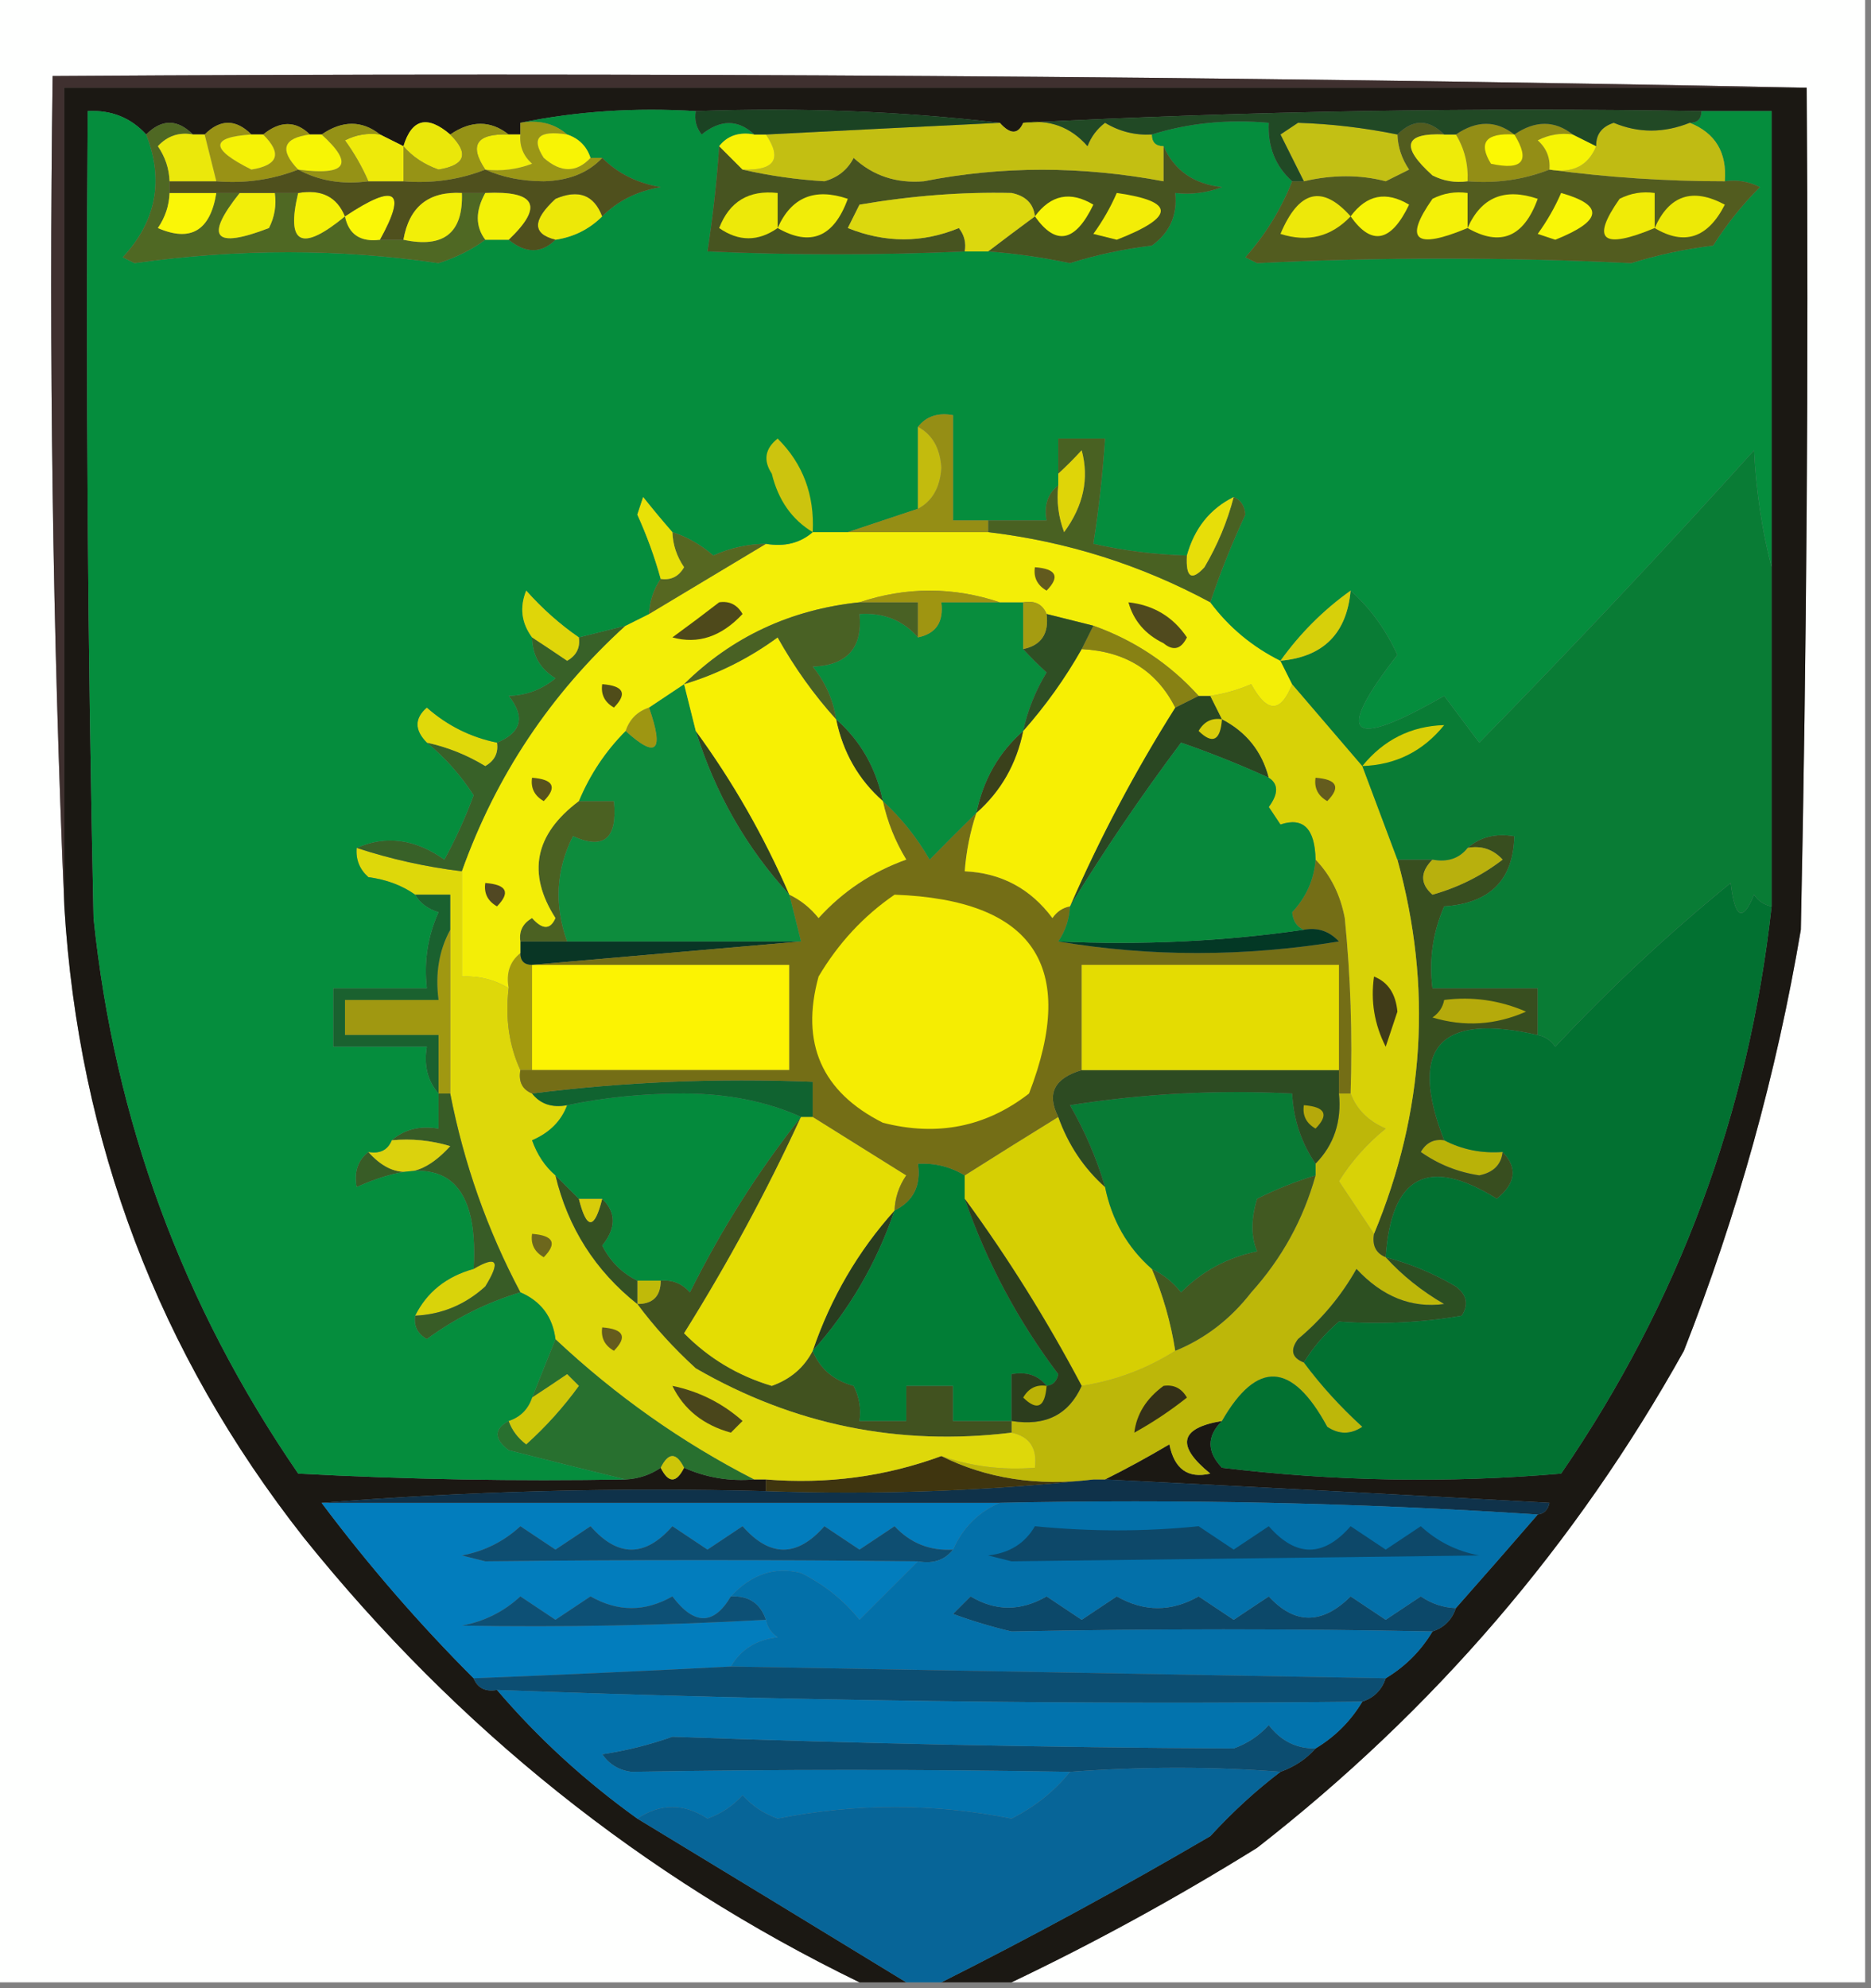 <?xml version="1.0" encoding="UTF-8"?>
<!DOCTYPE svg PUBLIC "-//W3C//DTD SVG 1.1//EN" "http://www.w3.org/Graphics/SVG/1.1/DTD/svg11.dtd">
<svg xmlns="http://www.w3.org/2000/svg" version="1.1" width="160px" height="170px" style="shape-rendering:geometricPrecision; text-rendering:geometricPrecision; image-rendering:optimizeQuality; fill-rule:evenodd; clip-rule:evenodd" xmlns:xlink="http://www.w3.org/1999/xlink">
<rect width="100%" height="100%" fill="#808080" stroke="none"/>
<g><path style="opacity:1" fill="#fefffe" d="M -0.5,-0.5 C 52.833,-0.5 106.167,-0.5 159.5,-0.5C 159.5,56.167 159.5,112.833 159.5,169.5C 135.167,169.5 110.833,169.5 86.5,169.5C 93.614,166.109 100.614,162.276 107.5,158C 122.597,146.245 134.764,132.078 144,115.5C 148.583,103.832 151.917,91.832 154,79.5C 154.5,55.502 154.667,31.502 154.5,7.5C 104.669,6.501 54.669,6.168 4.5,6.5C 4.169,30.339 4.502,54.006 5.5,77.5C 6.728,97.691 13.561,115.691 26,131.5C 39.116,147.806 54.949,160.473 73.5,169.5C 48.833,169.5 24.167,169.5 -0.5,169.5C -0.5,112.833 -0.5,56.167 -0.5,-0.5 Z"/></g>
<g><path style="opacity:1" fill="#3f302f" d="M 154.5,7.5 C 104.833,7.5 55.167,7.5 5.5,7.5C 5.5,30.833 5.5,54.167 5.5,77.5C 4.502,54.006 4.169,30.339 4.5,6.5C 54.669,6.168 104.669,6.501 154.5,7.5 Z"/></g>
<g><path style="opacity:1" fill="#1b1813" d="M 154.5,7.5 C 154.667,31.502 154.5,55.502 154,79.5C 151.917,91.832 148.583,103.832 144,115.5C 134.764,132.078 122.597,146.245 107.5,158C 100.614,162.276 93.614,166.109 86.5,169.5C 84.5,169.5 82.5,169.5 80.5,169.5C 88.254,165.599 95.921,161.433 103.5,157C 105.396,154.932 107.396,153.099 109.5,151.5C 110.71,151.068 111.71,150.401 112.5,149.5C 114.167,148.5 115.5,147.167 116.5,145.5C 117.5,145.167 118.167,144.5 118.5,143.5C 120.167,142.5 121.5,141.167 122.5,139.5C 123.5,139.167 124.167,138.5 124.5,137.5C 126.823,134.874 129.157,132.207 131.5,129.5C 132.043,129.44 132.376,129.107 132.5,128.5C 119.802,127.796 107.135,127.13 94.5,126.5C 96.29,125.609 98.124,124.609 100,123.5C 100.424,125.615 101.591,126.448 103.5,126C 100.545,123.602 100.878,122.102 104.5,121.5C 103.193,122.802 103.193,124.135 104.5,125.5C 114.149,126.665 123.816,126.832 133.5,126C 143.547,111.363 149.547,95.197 151.5,77.5C 151.5,67.833 151.5,58.167 151.5,48.5C 151.5,35.5 151.5,22.5 151.5,9.5C 149.5,9.5 147.5,9.5 145.5,9.5C 125.993,9.17 106.659,9.503 87.5,10.5C 87.062,11.506 86.396,11.506 85.5,10.5C 77.016,9.507 68.349,9.174 59.5,9.5C 54.305,9.179 49.305,9.513 44.5,10.5C 44.5,10.833 44.5,11.167 44.5,11.5C 44.167,11.5 43.833,11.5 43.5,11.5C 41.95,10.28 40.284,10.28 38.5,11.5C 36.544,9.825 35.211,10.158 34.5,12.5C 33.833,12.167 33.167,11.833 32.5,11.5C 30.95,10.28 29.284,10.28 27.5,11.5C 27.167,11.5 26.833,11.5 26.5,11.5C 25.295,10.314 23.961,10.314 22.5,11.5C 22.167,11.5 21.833,11.5 21.5,11.5C 20.167,10.167 18.833,10.167 17.5,11.5C 17.167,11.5 16.833,11.5 16.5,11.5C 15.167,10.167 13.833,10.167 12.5,11.5C 11.181,10.058 9.514,9.392 7.5,9.5C 7.333,32.502 7.5,55.502 8,78.5C 9.782,95.775 15.616,111.608 25.5,126C 34.827,126.5 44.161,126.666 53.5,126.5C 54.609,126.443 55.609,126.11 56.5,125.5C 57.167,126.833 57.833,126.833 58.5,125.5C 60.379,126.341 62.379,126.675 64.5,126.5C 64.833,126.5 65.167,126.5 65.5,126.5C 65.5,126.833 65.5,127.167 65.5,127.5C 52.656,127.171 39.989,127.505 27.5,128.5C 31.489,133.821 35.822,138.821 40.5,143.5C 40.842,144.338 41.508,144.672 42.5,144.5C 46.006,148.607 50.006,152.273 54.5,155.5C 62.146,160.135 69.813,164.802 77.5,169.5C 76.167,169.5 74.833,169.5 73.5,169.5C 54.949,160.473 39.116,147.806 26,131.5C 13.561,115.691 6.728,97.691 5.5,77.5C 5.5,54.167 5.5,30.833 5.5,7.5C 55.167,7.5 104.833,7.5 154.5,7.5 Z"/></g>
<g><path style="opacity:1" fill="#027dbd" d="M 27.5,128.5 C 46.833,128.5 66.167,128.5 85.5,128.5C 83.672,129.283 82.339,130.616 81.5,132.5C 79.516,132.617 77.85,131.95 76.5,130.5C 75.5,131.167 74.5,131.833 73.5,132.5C 72.5,131.833 71.5,131.167 70.5,130.5C 68.167,133.167 65.833,133.167 63.5,130.5C 62.5,131.167 61.5,131.833 60.5,132.5C 59.5,131.833 58.5,131.167 57.5,130.5C 55.167,133.167 52.833,133.167 50.5,130.5C 49.5,131.167 48.5,131.833 47.5,132.5C 46.5,131.833 45.5,131.167 44.5,130.5C 43.088,131.806 41.421,132.64 39.5,133C 40.167,133.167 40.833,133.333 41.5,133.5C 53.89,133.362 66.224,133.362 78.5,133.5C 76.854,135.146 75.188,136.812 73.5,138.5C 72.147,136.817 70.48,135.484 68.5,134.5C 66.253,133.935 64.253,134.601 62.5,136.5C 61.036,138.984 59.369,138.984 57.5,136.5C 55.167,137.833 52.833,137.833 50.5,136.5C 49.5,137.167 48.5,137.833 47.5,138.5C 46.5,137.833 45.5,137.167 44.5,136.5C 43.088,137.806 41.421,138.64 39.5,139C 48.144,139.149 56.811,138.982 65.5,138.5C 65.611,139.117 65.944,139.617 66.5,140C 64.68,140.2 63.347,141.034 62.5,142.5C 55.26,142.874 47.926,143.208 40.5,143.5C 35.822,138.821 31.489,133.821 27.5,128.5 Z"/></g>
<g><path style="opacity:1" fill="#0e4e71" d="M 81.5,132.5 C 80.791,133.404 79.791,133.737 78.5,133.5C 66.224,133.362 53.89,133.362 41.5,133.5C 40.833,133.333 40.167,133.167 39.5,133C 41.421,132.64 43.088,131.806 44.5,130.5C 45.5,131.167 46.5,131.833 47.5,132.5C 48.5,131.833 49.5,131.167 50.5,130.5C 52.833,133.167 55.167,133.167 57.5,130.5C 58.5,131.167 59.5,131.833 60.5,132.5C 61.5,131.833 62.5,131.167 63.5,130.5C 65.833,133.167 68.167,133.167 70.5,130.5C 71.5,131.167 72.5,131.833 73.5,132.5C 74.5,131.833 75.5,131.167 76.5,130.5C 77.85,131.95 79.516,132.617 81.5,132.5 Z"/></g>
<g><path style="opacity:1" fill="#0f324a" d="M 93.5,126.5 C 93.833,126.5 94.167,126.5 94.5,126.5C 107.135,127.13 119.802,127.796 132.5,128.5C 132.376,129.107 132.043,129.44 131.5,129.5C 116.342,128.504 101.009,128.17 85.5,128.5C 66.167,128.5 46.833,128.5 27.5,128.5C 39.989,127.505 52.656,127.171 65.5,127.5C 75.015,127.827 84.348,127.494 93.5,126.5 Z"/></g>
<g><path style="opacity:1" fill="#3f350f" d="M 80.5,124.5 C 84.373,126.43 88.706,127.097 93.5,126.5C 84.348,127.494 75.015,127.827 65.5,127.5C 65.5,127.167 65.5,126.833 65.5,126.5C 70.728,126.925 75.728,126.258 80.5,124.5 Z"/></g>
<g><path style="opacity:1" fill="#28702f" d="M 47.5,114.5 C 52.657,119.34 58.323,123.34 64.5,126.5C 62.379,126.675 60.379,126.341 58.5,125.5C 57.833,124.167 57.167,124.167 56.5,125.5C 55.609,126.11 54.609,126.443 53.5,126.5C 50.286,125.718 46.952,124.885 43.5,124C 42.226,123.023 42.226,122.189 43.5,121.5C 43.783,122.289 44.283,122.956 45,123.5C 46.685,121.983 48.185,120.316 49.5,118.5C 49.167,118.167 48.833,117.833 48.5,117.5C 47.482,118.193 46.482,118.859 45.5,119.5C 46.167,117.833 46.833,116.167 47.5,114.5 Z"/></g>
<g><path style="opacity:1" fill="#cdc608" d="M 58.5,125.5 C 57.833,126.833 57.167,126.833 56.5,125.5C 57.167,124.167 57.833,124.167 58.5,125.5 Z"/></g>
<g><path style="opacity:1" fill="#cfc808" d="M 43.5,121.5 C 44.5,121.167 45.167,120.5 45.5,119.5C 46.482,118.859 47.482,118.193 48.5,117.5C 48.833,117.833 49.167,118.167 49.5,118.5C 48.185,120.316 46.685,121.983 45,123.5C 44.283,122.956 43.783,122.289 43.5,121.5 Z"/></g>
<g><path style="opacity:1" fill="#bdb709" d="M 114.5,93.5 C 114.833,93.5 115.167,93.5 115.5,93.5C 116.007,94.859 117.007,95.859 118.5,96.5C 116.903,97.791 115.57,99.291 114.5,101C 115.551,102.577 116.551,104.077 117.5,105.5C 117.328,106.492 117.662,107.158 118.5,107.5C 119.914,109.054 121.581,110.388 123.5,111.5C 120.711,111.878 118.211,110.878 116,108.5C 114.71,110.792 113.043,112.792 111,114.5C 110.308,115.437 110.475,116.103 111.5,116.5C 112.96,118.463 114.627,120.296 116.5,122C 115.5,122.667 114.5,122.667 113.5,122C 110.495,116.444 107.495,116.277 104.5,121.5C 100.878,122.102 100.545,123.602 103.5,126C 101.591,126.448 100.424,125.615 100,123.5C 98.124,124.609 96.29,125.609 94.5,126.5C 94.167,126.5 93.833,126.5 93.5,126.5C 88.706,127.097 84.373,126.43 80.5,124.5C 83.055,125.388 85.721,125.721 88.5,125.5C 88.715,123.821 88.048,122.821 86.5,122.5C 86.5,122.167 86.5,121.833 86.5,121.5C 89.393,121.969 91.393,120.969 92.5,118.5C 95.406,118.043 98.072,117.043 100.5,115.5C 103.056,114.457 105.223,112.79 107,110.5C 109.619,107.594 111.453,104.261 112.5,100.5C 112.5,100.167 112.5,99.833 112.5,99.5C 114.074,97.898 114.741,95.898 114.5,93.5 Z"/></g>
<g><path style="opacity:1" fill="#343018" d="M 99.5,118.5 C 100.376,118.369 101.043,118.702 101.5,119.5C 100.086,120.624 98.586,121.624 97,122.5C 97.193,120.918 98.026,119.584 99.5,118.5 Z"/></g>
<g><path style="opacity:1" fill="#2c4f22" d="M 118.5,107.5 C 120.593,108.045 122.593,108.878 124.5,110C 125.451,110.718 125.617,111.551 125,112.5C 121.575,113.095 118.075,113.262 114.5,113C 113.29,114.039 112.29,115.206 111.5,116.5C 110.475,116.103 110.308,115.437 111,114.5C 113.043,112.792 114.71,110.792 116,108.5C 118.211,110.878 120.711,111.878 123.5,111.5C 121.581,110.388 119.914,109.054 118.5,107.5 Z"/></g>
<g><path style="opacity:1" fill="#293c1f" d="M 76.5,103.5 C 74.957,108.024 72.623,112.024 69.5,115.5C 71.043,110.976 73.377,106.976 76.5,103.5 Z"/></g>
<g><path style="opacity:1" fill="#41521f" d="M 68.5,95.5 C 65.573,101.852 62.24,108.019 58.5,114C 60.602,116.135 63.102,117.635 66,118.5C 67.599,117.929 68.766,116.929 69.5,115.5C 70.105,117.026 71.271,118.026 73,118.5C 73.483,119.448 73.65,120.448 73.5,121.5C 74.833,121.5 76.167,121.5 77.5,121.5C 77.5,120.5 77.5,119.5 77.5,118.5C 78.833,118.5 80.167,118.5 81.5,118.5C 81.5,119.5 81.5,120.5 81.5,121.5C 83.167,121.5 84.833,121.5 86.5,121.5C 86.5,121.833 86.5,122.167 86.5,122.5C 76.868,123.672 67.868,121.838 59.5,117C 57.627,115.296 55.96,113.463 54.5,111.5C 55.833,111.5 56.5,110.833 56.5,109.5C 57.496,109.414 58.329,109.748 59,110.5C 61.692,105.097 64.858,100.097 68.5,95.5 Z"/></g>
<g><path style="opacity:1" fill="#c0ba09" d="M 54.5,109.5 C 55.167,109.5 55.833,109.5 56.5,109.5C 56.5,110.833 55.833,111.5 54.5,111.5C 54.5,110.833 54.5,110.167 54.5,109.5 Z"/></g>
<g><path style="opacity:1" fill="#d9d30a" d="M 35.5,112.5 C 36.507,110.478 38.174,109.145 40.5,108.5C 42.507,107.321 42.84,107.821 41.5,110C 39.783,111.559 37.783,112.392 35.5,112.5 Z"/></g>
<g><path style="opacity:1" fill="#415921" d="M 112.5,100.5 C 111.453,104.261 109.619,107.594 107,110.5C 105.223,112.79 103.056,114.457 100.5,115.5C 100.122,113.079 99.455,110.746 98.5,108.5C 99.458,108.953 100.292,109.619 101,110.5C 102.8,108.683 104.966,107.516 107.5,107C 106.97,105.744 106.97,104.244 107.5,102.5C 109.139,101.678 110.805,101.011 112.5,100.5 Z"/></g>
<g><path style="opacity:1" fill="#ded80a" d="M 30.5,72.5 C 33.426,73.461 36.426,74.127 39.5,74.5C 39.5,77.5 39.5,80.5 39.5,83.5C 40.959,83.433 42.292,83.766 43.5,84.5C 43.198,87.059 43.532,89.393 44.5,91.5C 44.328,92.492 44.662,93.158 45.5,93.5C 46.209,94.404 47.209,94.737 48.5,94.5C 47.993,95.859 46.993,96.859 45.5,97.5C 45.942,98.739 46.609,99.739 47.5,100.5C 48.571,104.976 50.904,108.643 54.5,111.5C 55.96,113.463 57.627,115.296 59.5,117C 67.868,121.838 76.868,123.672 86.5,122.5C 88.048,122.821 88.715,123.821 88.5,125.5C 85.721,125.721 83.055,125.388 80.5,124.5C 75.728,126.258 70.728,126.925 65.5,126.5C 65.167,126.5 64.833,126.5 64.5,126.5C 58.323,123.34 52.657,119.34 47.5,114.5C 47.262,112.596 46.262,111.262 44.5,110.5C 41.67,105.163 39.67,99.497 38.5,93.5C 38.5,88.833 38.5,84.167 38.5,79.5C 38.5,78.5 38.5,77.5 38.5,76.5C 37.5,76.5 36.5,76.5 35.5,76.5C 34.392,75.71 33.058,75.21 31.5,75C 30.748,74.329 30.414,73.496 30.5,72.5 Z"/></g>
<g><path style="opacity:1" fill="#4a461b" d="M 57.5,118.5 C 59.757,118.962 61.757,119.962 63.5,121.5C 63.167,121.833 62.833,122.167 62.5,122.5C 60.142,121.846 58.475,120.513 57.5,118.5 Z"/></g>
<g><path style="opacity:1" fill="#655c1d" d="M 51.5,113.5 C 53.337,113.639 53.67,114.306 52.5,115.5C 51.703,115.043 51.369,114.376 51.5,113.5 Z"/></g>
<g><path style="opacity:1" fill="#e4dd03" d="M 68.5,95.5 C 68.833,95.5 69.167,95.5 69.5,95.5C 72.139,97.156 74.805,98.822 77.5,100.5C 76.873,101.417 76.539,102.417 76.5,103.5C 73.377,106.976 71.043,110.976 69.5,115.5C 68.766,116.929 67.599,117.929 66,118.5C 63.102,117.635 60.602,116.135 58.5,114C 62.24,108.019 65.573,101.852 68.5,95.5 Z"/></g>
<g><path style="opacity:1" fill="#6d671d" d="M 45.5,105.5 C 47.337,105.639 47.67,106.306 46.5,107.5C 45.703,107.043 45.369,106.376 45.5,105.5 Z"/></g>
<g><path style="opacity:1" fill="#017e36" d="M 82.5,100.5 C 82.5,101.167 82.5,101.833 82.5,102.5C 84.378,107.922 87.044,112.922 90.5,117.5C 90.376,118.107 90.043,118.44 89.5,118.5C 88.791,117.596 87.791,117.263 86.5,117.5C 86.5,118.833 86.5,120.167 86.5,121.5C 84.833,121.5 83.167,121.5 81.5,121.5C 81.5,120.5 81.5,119.5 81.5,118.5C 80.167,118.5 78.833,118.5 77.5,118.5C 77.5,119.5 77.5,120.5 77.5,121.5C 76.167,121.5 74.833,121.5 73.5,121.5C 73.65,120.448 73.483,119.448 73,118.5C 71.271,118.026 70.105,117.026 69.5,115.5C 72.623,112.024 74.957,108.024 76.5,103.5C 78.104,102.713 78.771,101.38 78.5,99.5C 79.959,99.433 81.292,99.766 82.5,100.5 Z"/></g>
<g><path style="opacity:1" fill="#355122" d="M 47.5,100.5 C 48.167,101.167 48.833,101.833 49.5,102.5C 50.167,105.167 50.833,105.167 51.5,102.5C 52.705,103.672 52.705,105.005 51.5,106.5C 52.188,107.855 53.188,108.855 54.5,109.5C 54.5,110.167 54.5,110.833 54.5,111.5C 50.904,108.643 48.571,104.976 47.5,100.5 Z"/></g>
<g><path style="opacity:1" fill="#d6cf03" d="M 90.5,95.5 C 91.351,97.882 92.684,99.882 94.5,101.5C 95.079,104.331 96.412,106.664 98.5,108.5C 99.455,110.746 100.122,113.079 100.5,115.5C 98.072,117.043 95.406,118.043 92.5,118.5C 89.528,112.878 86.195,107.545 82.5,102.5C 82.5,101.833 82.5,101.167 82.5,100.5C 85.12,98.838 87.787,97.172 90.5,95.5 Z"/></g>
<g><path style="opacity:1" fill="#2c3d1d" d="M 82.5,102.5 C 86.195,107.545 89.528,112.878 92.5,118.5C 91.393,120.969 89.393,121.969 86.5,121.5C 86.5,120.167 86.5,118.833 86.5,117.5C 87.791,117.263 88.791,117.596 89.5,118.5C 90.043,118.44 90.376,118.107 90.5,117.5C 87.044,112.922 84.378,107.922 82.5,102.5 Z"/></g>
<g><path style="opacity:1" fill="#bbb206" d="M 89.5,118.5 C 89.361,120.337 88.694,120.67 87.5,119.5C 87.957,118.702 88.624,118.369 89.5,118.5 Z"/></g>
<g><path style="opacity:1" fill="#d8cc09" d="M 49.5,102.5 C 50.167,102.5 50.833,102.5 51.5,102.5C 50.833,105.167 50.167,105.167 49.5,102.5 Z"/></g>
<g><path style="opacity:1" fill="#b9b208" d="M 123.5,97.5 C 125.042,98.301 126.708,98.634 128.5,98.5C 128.38,99.586 127.713,100.253 126.5,100.5C 124.67,100.224 123.003,99.557 121.5,98.5C 121.957,97.703 122.624,97.369 123.5,97.5 Z"/></g>
<g><path style="opacity:1" fill="#385c26" d="M 37.5,93.5 C 37.833,93.5 38.167,93.5 38.5,93.5C 39.67,99.497 41.67,105.163 44.5,110.5C 41.622,111.37 38.955,112.703 36.5,114.5C 35.703,114.043 35.369,113.376 35.5,112.5C 37.783,112.392 39.783,111.559 41.5,110C 42.84,107.821 42.507,107.321 40.5,108.5C 40.971,100.632 37.638,98.298 30.5,101.5C 30.263,100.209 30.596,99.209 31.5,98.5C 33.658,100.923 35.991,100.756 38.5,98C 36.866,97.507 35.199,97.34 33.5,97.5C 34.568,96.566 35.901,96.232 37.5,96.5C 37.5,95.5 37.5,94.5 37.5,93.5 Z"/></g>
<g><path style="opacity:1" fill="#dbd20d" d="M 33.5,97.5 C 35.199,97.34 36.866,97.507 38.5,98C 35.991,100.756 33.658,100.923 31.5,98.5C 32.492,98.672 33.158,98.338 33.5,97.5 Z"/></g>
<g><path style="opacity:1" fill="#087b35" d="M 112.5,99.5 C 112.5,99.833 112.5,100.167 112.5,100.5C 110.805,101.011 109.139,101.678 107.5,102.5C 106.97,104.244 106.97,105.744 107.5,107C 104.966,107.516 102.8,108.683 101,110.5C 100.292,109.619 99.458,108.953 98.5,108.5C 96.412,106.664 95.079,104.331 94.5,101.5C 93.788,99.072 92.788,96.739 91.5,94.5C 97.799,93.504 104.132,93.17 110.5,93.5C 110.614,95.718 111.28,97.718 112.5,99.5 Z"/></g>
<g><path style="opacity:1" fill="#048a3c" d="M 68.5,95.5 C 64.858,100.097 61.692,105.097 59,110.5C 58.329,109.748 57.496,109.414 56.5,109.5C 55.833,109.5 55.167,109.5 54.5,109.5C 53.188,108.855 52.188,107.855 51.5,106.5C 52.705,105.005 52.705,103.672 51.5,102.5C 50.833,102.5 50.167,102.5 49.5,102.5C 48.833,101.833 48.167,101.167 47.5,100.5C 46.609,99.739 45.942,98.739 45.5,97.5C 46.993,96.859 47.993,95.859 48.5,94.5C 51.649,93.835 54.983,93.502 58.5,93.5C 62.239,93.514 65.572,94.18 68.5,95.5 Z"/></g>
<g><path style="opacity:1" fill="#2d4b22" d="M 92.5,91.5 C 99.833,91.5 107.167,91.5 114.5,91.5C 114.5,92.167 114.5,92.833 114.5,93.5C 114.741,95.898 114.074,97.898 112.5,99.5C 111.28,97.718 110.614,95.718 110.5,93.5C 104.132,93.17 97.799,93.504 91.5,94.5C 92.788,96.739 93.788,99.072 94.5,101.5C 92.684,99.882 91.351,97.882 90.5,95.5C 89.483,93.528 90.15,92.195 92.5,91.5 Z"/></g>
<g><path style="opacity:1" fill="#b5a90a" d="M 111.5,94.5 C 113.337,94.639 113.67,95.306 112.5,96.5C 111.702,96.043 111.369,95.376 111.5,94.5 Z"/></g>
<g><path style="opacity:1" fill="#106330" d="M 69.5,95.5 C 69.167,95.5 68.833,95.5 68.5,95.5C 65.572,94.18 62.239,93.514 58.5,93.5C 54.983,93.502 51.649,93.835 48.5,94.5C 47.209,94.737 46.209,94.404 45.5,93.5C 53.316,92.508 61.316,92.174 69.5,92.5C 69.5,93.5 69.5,94.5 69.5,95.5 Z"/></g>
<g><path style="opacity:1" fill="#384e1f" d="M 125.5,72.5 C 126.568,71.566 127.901,71.232 129.5,71.5C 129.413,75.241 127.413,77.241 123.5,77.5C 122.526,79.743 122.192,82.076 122.5,84.5C 125.5,84.5 128.5,84.5 131.5,84.5C 131.5,85.833 131.5,87.167 131.5,88.5C 123.084,86.578 120.417,89.578 123.5,97.5C 122.624,97.369 121.957,97.703 121.5,98.5C 123.003,99.557 124.67,100.224 126.5,100.5C 127.713,100.253 128.38,99.586 128.5,98.5C 129.797,99.849 129.63,101.182 128,102.5C 122.139,98.847 118.972,100.513 118.5,107.5C 117.662,107.158 117.328,106.492 117.5,105.5C 121.841,95.049 122.508,84.382 119.5,73.5C 120.5,73.5 121.5,73.5 122.5,73.5C 121.438,74.575 121.438,75.575 122.5,76.5C 124.711,75.877 126.711,74.877 128.5,73.5C 127.675,72.614 126.675,72.281 125.5,72.5 Z"/></g>
<g><path style="opacity:1" fill="#a09811" d="M 38.5,79.5 C 38.5,84.167 38.5,88.833 38.5,93.5C 38.167,93.5 37.833,93.5 37.5,93.5C 37.5,91.833 37.5,90.167 37.5,88.5C 34.833,88.5 32.167,88.5 29.5,88.5C 29.5,87.5 29.5,86.5 29.5,85.5C 32.167,85.5 34.833,85.5 37.5,85.5C 37.205,83.265 37.539,81.265 38.5,79.5 Z"/></g>
<g><path style="opacity:1" fill="#b5aa0b" d="M 123.5,85.5 C 125.924,85.192 128.257,85.526 130.5,86.5C 127.894,87.652 125.227,87.818 122.5,87C 123.056,86.617 123.389,86.117 123.5,85.5 Z"/></g>
<g><path style="opacity:1" fill="#a39a0e" d="M 44.5,81.5 C 44.5,82.167 44.833,82.5 45.5,82.5C 45.5,85.5 45.5,88.5 45.5,91.5C 45.167,91.5 44.833,91.5 44.5,91.5C 43.532,89.393 43.198,87.059 43.5,84.5C 43.263,83.209 43.596,82.209 44.5,81.5 Z"/></g>
<g><path style="opacity:1" fill="#1a612f" d="M 35.5,76.5 C 36.5,76.5 37.5,76.5 38.5,76.5C 38.5,77.5 38.5,78.5 38.5,79.5C 37.539,81.265 37.205,83.265 37.5,85.5C 34.833,85.5 32.167,85.5 29.5,85.5C 29.5,86.5 29.5,87.5 29.5,88.5C 32.167,88.5 34.833,88.5 37.5,88.5C 37.5,90.167 37.5,91.833 37.5,93.5C 36.566,92.432 36.232,91.099 36.5,89.5C 33.833,89.5 31.167,89.5 28.5,89.5C 28.5,87.833 28.5,86.167 28.5,84.5C 31.167,84.5 33.833,84.5 36.5,84.5C 36.244,82.207 36.577,80.041 37.5,78C 36.584,77.722 35.917,77.222 35.5,76.5 Z"/></g>
<g><path style="opacity:1" fill="#fcf302" d="M 45.5,82.5 C 52.833,82.5 60.167,82.5 67.5,82.5C 67.5,85.5 67.5,88.5 67.5,91.5C 60.167,91.5 52.833,91.5 45.5,91.5C 45.5,88.5 45.5,85.5 45.5,82.5 Z"/></g>
<g><path style="opacity:1" fill="#093625" d="M 44.5,80.5 C 45.833,80.5 47.167,80.5 48.5,80.5C 55.167,80.5 61.833,80.5 68.5,80.5C 60.833,81.167 53.167,81.833 45.5,82.5C 44.833,82.5 44.5,82.167 44.5,81.5C 44.5,81.167 44.5,80.833 44.5,80.5 Z"/></g>
<g><path style="opacity:1" fill="#746e16" d="M 75.5,68.5 C 77.054,69.914 78.388,71.581 79.5,73.5C 80.84,72.133 82.173,70.8 83.5,69.5C 82.962,71.117 82.629,72.784 82.5,74.5C 85.617,74.642 88.117,75.976 90,78.5C 90.383,77.944 90.883,77.611 91.5,77.5C 91.443,78.609 91.11,79.609 90.5,80.5C 98.343,81.82 106.343,81.82 114.5,80.5C 113.675,79.614 112.675,79.281 111.5,79.5C 110.903,79.265 110.57,78.765 110.5,78C 111.707,76.7 112.374,75.2 112.5,73.5C 113.793,74.842 114.626,76.509 115,78.5C 115.499,83.489 115.666,88.489 115.5,93.5C 115.167,93.5 114.833,93.5 114.5,93.5C 114.5,92.833 114.5,92.167 114.5,91.5C 114.5,88.5 114.5,85.5 114.5,82.5C 107.167,82.5 99.833,82.5 92.5,82.5C 92.5,85.5 92.5,88.5 92.5,91.5C 90.15,92.195 89.483,93.528 90.5,95.5C 87.787,97.172 85.12,98.838 82.5,100.5C 81.292,99.766 79.959,99.433 78.5,99.5C 78.771,101.38 78.104,102.713 76.5,103.5C 76.539,102.417 76.873,101.417 77.5,100.5C 74.805,98.822 72.139,97.156 69.5,95.5C 69.5,94.5 69.5,93.5 69.5,92.5C 61.316,92.174 53.316,92.508 45.5,93.5C 44.662,93.158 44.328,92.492 44.5,91.5C 44.833,91.5 45.167,91.5 45.5,91.5C 52.833,91.5 60.167,91.5 67.5,91.5C 67.5,88.5 67.5,85.5 67.5,82.5C 60.167,82.5 52.833,82.5 45.5,82.5C 53.167,81.833 60.833,81.167 68.5,80.5C 68.167,79.167 67.833,77.833 67.5,76.5C 68.458,76.953 69.292,77.62 70,78.5C 72.079,76.21 74.579,74.543 77.5,73.5C 76.543,71.925 75.877,70.258 75.5,68.5 Z"/></g>
<g><path style="opacity:1" fill="#e4dc02" d="M 114.5,91.5 C 107.167,91.5 99.833,91.5 92.5,91.5C 92.5,88.5 92.5,85.5 92.5,82.5C 99.833,82.5 107.167,82.5 114.5,82.5C 114.5,85.5 114.5,88.5 114.5,91.5 Z"/></g>
<g><path style="opacity:1" fill="#033825" d="M 111.5,79.5 C 112.675,79.281 113.675,79.614 114.5,80.5C 106.343,81.82 98.343,81.82 90.5,80.5C 97.687,80.825 104.687,80.491 111.5,79.5 Z"/></g>
<g><path style="opacity:1" fill="#f5ed02" d="M 76.5,76.5 C 88.372,76.935 92.205,82.602 88,93.5C 84.319,96.36 80.152,97.193 75.5,96C 70.269,93.367 68.435,89.201 70,83.5C 71.694,80.642 73.861,78.309 76.5,76.5 Z"/></g>
<g><path style="opacity:1" fill="#027131" d="M 151.5,77.5 C 149.547,95.197 143.547,111.363 133.5,126C 123.816,126.832 114.149,126.665 104.5,125.5C 103.193,124.135 103.193,122.802 104.5,121.5C 107.495,116.277 110.495,116.444 113.5,122C 114.5,122.667 115.5,122.667 116.5,122C 114.627,120.296 112.96,118.463 111.5,116.5C 112.29,115.206 113.29,114.039 114.5,113C 118.075,113.262 121.575,113.095 125,112.5C 125.617,111.551 125.451,110.718 124.5,110C 122.593,108.878 120.593,108.045 118.5,107.5C 118.972,100.513 122.139,98.847 128,102.5C 129.63,101.182 129.797,99.849 128.5,98.5C 126.708,98.634 125.042,98.301 123.5,97.5C 120.417,89.578 123.084,86.578 131.5,88.5C 132.117,88.611 132.617,88.944 133,89.5C 137.646,84.522 142.646,79.856 148,75.5C 148.359,78.544 149.026,78.878 150,76.5C 150.383,77.056 150.883,77.389 151.5,77.5 Z"/></g>
<g><path style="opacity:1" fill="#b8b00d" d="M 125.5,72.5 C 126.675,72.281 127.675,72.614 128.5,73.5C 126.711,74.877 124.711,75.877 122.5,76.5C 121.438,75.575 121.438,74.575 122.5,73.5C 123.791,73.737 124.791,73.404 125.5,72.5 Z"/></g>
<g><path style="opacity:1" fill="#2a4722" d="M 102.5,59.5 C 102.833,59.5 103.167,59.5 103.5,59.5C 103.833,60.167 104.167,60.833 104.5,61.5C 106.587,62.585 107.92,64.251 108.5,66.5C 106.006,65.367 103.506,64.367 101,63.5C 97.579,68.071 94.412,72.737 91.5,77.5C 94.069,71.6 97.069,65.933 100.5,60.5C 101.167,60.167 101.833,59.833 102.5,59.5 Z"/></g>
<g><path style="opacity:1" fill="#4b6122" d="M 49.5,68.5 C 50.5,68.5 51.5,68.5 52.5,68.5C 52.824,71.694 51.658,72.694 49,71.5C 47.549,74.373 47.382,77.373 48.5,80.5C 47.167,80.5 45.833,80.5 44.5,80.5C 44.369,79.624 44.703,78.957 45.5,78.5C 46.396,79.506 47.062,79.506 47.5,78.5C 45.052,74.676 45.718,71.342 49.5,68.5 Z"/></g>
<g><path style="opacity:1" fill="#d8d207" d="M 110.5,58.5 C 112.5,60.833 114.5,63.167 116.5,65.5C 117.5,68.167 118.5,70.833 119.5,73.5C 122.508,84.382 121.841,95.049 117.5,105.5C 116.551,104.077 115.551,102.577 114.5,101C 115.57,99.291 116.903,97.791 118.5,96.5C 117.007,95.859 116.007,94.859 115.5,93.5C 115.666,88.489 115.499,83.489 115,78.5C 114.626,76.509 113.793,74.842 112.5,73.5C 112.45,70.848 111.45,69.848 109.5,70.5C 109.167,70 108.833,69.5 108.5,69C 109.335,67.869 109.335,67.036 108.5,66.5C 107.92,64.251 106.587,62.585 104.5,61.5C 104.167,60.833 103.833,60.167 103.5,59.5C 104.695,59.322 105.862,58.989 107,58.5C 108.354,60.99 109.521,60.99 110.5,58.5 Z"/></g>
<g><path style="opacity:1" fill="#403b18" d="M 117.5,83.5 C 118.693,83.97 119.36,84.97 119.5,86.5C 119.167,87.5 118.833,88.5 118.5,89.5C 117.534,87.604 117.201,85.604 117.5,83.5 Z"/></g>
<g><path style="opacity:1" fill="#314320" d="M 59.5,62.5 C 62.669,66.833 65.336,71.5 67.5,76.5C 63.825,72.493 61.159,67.827 59.5,62.5 Z"/></g>
<g><path style="opacity:1" fill="#386128" d="M 53.5,53.5 C 47.087,59.324 42.42,66.324 39.5,74.5C 36.426,74.127 33.426,73.461 30.5,72.5C 33.004,71.398 35.504,71.731 38,73.5C 38.97,71.726 39.804,69.893 40.5,68C 39.395,66.285 38.062,64.785 36.5,63.5C 38.258,63.877 39.925,64.543 41.5,65.5C 42.297,65.043 42.631,64.376 42.5,63.5C 44.599,62.63 44.932,61.297 43.5,59.5C 44.989,59.467 46.322,58.967 47.5,58C 46.177,57.184 45.511,56.017 45.5,54.5C 46.482,55.141 47.482,55.807 48.5,56.5C 49.297,56.043 49.631,55.376 49.5,54.5C 50.833,54.167 52.167,53.833 53.5,53.5 Z"/></g>
<g><path style="opacity:1" fill="#645c1e" d="M 112.5,66.5 C 114.337,66.639 114.67,67.306 113.5,68.5C 112.702,68.043 112.369,67.376 112.5,66.5 Z"/></g>
<g><path style="opacity:1" fill="#07883b" d="M 108.5,66.5 C 109.335,67.036 109.335,67.869 108.5,69C 108.833,69.5 109.167,70 109.5,70.5C 111.45,69.848 112.45,70.848 112.5,73.5C 112.374,75.2 111.707,76.7 110.5,78C 110.57,78.765 110.903,79.265 111.5,79.5C 104.687,80.491 97.687,80.825 90.5,80.5C 91.11,79.609 91.443,78.609 91.5,77.5C 94.412,72.737 97.579,68.071 101,63.5C 103.506,64.367 106.006,65.367 108.5,66.5 Z"/></g>
<g><path style="opacity:1" fill="#0d8c3d" d="M 58.5,58.5 C 58.833,59.833 59.167,61.167 59.5,62.5C 61.159,67.827 63.825,72.493 67.5,76.5C 67.833,77.833 68.167,79.167 68.5,80.5C 61.833,80.5 55.167,80.5 48.5,80.5C 47.382,77.373 47.549,74.373 49,71.5C 51.658,72.694 52.824,71.694 52.5,68.5C 51.5,68.5 50.5,68.5 49.5,68.5C 50.449,66.223 51.782,64.223 53.5,62.5C 56.146,64.911 56.812,64.245 55.5,60.5C 56.5,59.833 57.5,59.167 58.5,58.5 Z"/></g>
<g><path style="opacity:1" fill="#f7ef03" d="M 92.5,55.5 C 96.248,55.694 98.915,57.361 100.5,60.5C 97.069,65.933 94.069,71.6 91.5,77.5C 90.883,77.611 90.383,77.944 90,78.5C 88.117,75.976 85.617,74.642 82.5,74.5C 82.629,72.784 82.962,71.117 83.5,69.5C 85.588,67.664 86.921,65.331 87.5,62.5C 89.412,60.343 91.079,58.009 92.5,55.5 Z"/></g>
<g><path style="opacity:1" fill="#3a411b" d="M 87.5,62.5 C 86.921,65.331 85.588,67.664 83.5,69.5C 84.079,66.669 85.412,64.336 87.5,62.5 Z"/></g>
<g><path style="opacity:1" fill="#33411d" d="M 71.5,61.5 C 73.588,63.336 74.921,65.669 75.5,68.5C 73.412,66.664 72.079,64.331 71.5,61.5 Z"/></g>
<g><path style="opacity:1" fill="#e0d90a" d="M 42.5,63.5 C 42.631,64.376 42.297,65.043 41.5,65.5C 39.925,64.543 38.258,63.877 36.5,63.5C 35.438,62.425 35.438,61.425 36.5,60.5C 38.243,62.038 40.243,63.038 42.5,63.5 Z"/></g>
<g><path style="opacity:1" fill="#9e9612" d="M 55.5,60.5 C 56.812,64.245 56.146,64.911 53.5,62.5C 53.833,61.5 54.5,60.833 55.5,60.5 Z"/></g>
<g><path style="opacity:1" fill="#f7f003" d="M 71.5,61.5 C 72.079,64.331 73.412,66.664 75.5,68.5C 75.877,70.258 76.543,71.925 77.5,73.5C 74.579,74.543 72.079,76.21 70,78.5C 69.292,77.62 68.458,76.953 67.5,76.5C 65.336,71.5 62.669,66.833 59.5,62.5C 59.167,61.167 58.833,59.833 58.5,58.5C 61.378,57.63 64.045,56.297 66.5,54.5C 67.943,57.077 69.61,59.41 71.5,61.5 Z"/></g>
<g><path style="opacity:1" fill="#088d3d" d="M 85.5,51.5 C 86.167,51.5 86.833,51.5 87.5,51.5C 87.5,52.833 87.5,54.167 87.5,55.5C 88.091,56.151 88.757,56.818 89.5,57.5C 88.543,59.075 87.877,60.742 87.5,62.5C 85.412,64.336 84.079,66.669 83.5,69.5C 82.173,70.8 80.84,72.133 79.5,73.5C 78.388,71.581 77.054,69.914 75.5,68.5C 74.921,65.669 73.588,63.336 71.5,61.5C 71.249,59.83 70.582,58.33 69.5,57C 72.447,56.888 73.78,55.388 73.5,52.5C 75.554,52.365 77.221,53.032 78.5,54.5C 80.048,54.179 80.715,53.179 80.5,51.5C 82.167,51.5 83.833,51.5 85.5,51.5 Z"/></g>
<g><path style="opacity:1" fill="#f3ee07" d="M 69.5,45.5 C 70.5,45.5 71.5,45.5 72.5,45.5C 76.5,45.5 80.5,45.5 84.5,45.5C 91.227,46.298 97.56,48.298 103.5,51.5C 105.091,53.633 107.091,55.299 109.5,56.5C 109.833,57.167 110.167,57.833 110.5,58.5C 109.521,60.99 108.354,60.99 107,58.5C 105.862,58.989 104.695,59.322 103.5,59.5C 103.167,59.5 102.833,59.5 102.5,59.5C 100.025,56.759 97.025,54.759 93.5,53.5C 92.167,53.167 90.833,52.833 89.5,52.5C 89.158,51.662 88.492,51.328 87.5,51.5C 86.833,51.5 86.167,51.5 85.5,51.5C 81.5,50.167 77.5,50.167 73.5,51.5C 67.597,52.123 62.597,54.457 58.5,58.5C 57.5,59.167 56.5,59.833 55.5,60.5C 54.5,60.833 53.833,61.5 53.5,62.5C 51.782,64.223 50.449,66.223 49.5,68.5C 45.718,71.342 45.052,74.676 47.5,78.5C 47.062,79.506 46.396,79.506 45.5,78.5C 44.703,78.957 44.369,79.624 44.5,80.5C 44.5,80.833 44.5,81.167 44.5,81.5C 43.596,82.209 43.263,83.209 43.5,84.5C 42.292,83.766 40.959,83.433 39.5,83.5C 39.5,80.5 39.5,77.5 39.5,74.5C 42.42,66.324 47.087,59.324 53.5,53.5C 54.167,53.167 54.833,52.833 55.5,52.5C 58.869,50.485 62.202,48.485 65.5,46.5C 67.099,46.768 68.432,46.434 69.5,45.5 Z"/></g>
<g><path style="opacity:1" fill="#514823" d="M 41.5,75.5 C 43.337,75.639 43.67,76.306 42.5,77.5C 41.703,77.043 41.369,76.376 41.5,75.5 Z"/></g>
<g><path style="opacity:1" fill="#58521d" d="M 45.5,66.5 C 47.337,66.639 47.67,67.306 46.5,68.5C 45.703,68.043 45.369,67.376 45.5,66.5 Z"/></g>
<g><path style="opacity:1" fill="#097c35" d="M 151.5,48.5 C 151.5,58.167 151.5,67.833 151.5,77.5C 150.883,77.389 150.383,77.056 150,76.5C 149.026,78.878 148.359,78.544 148,75.5C 142.646,79.856 137.646,84.522 133,89.5C 132.617,88.944 132.117,88.611 131.5,88.5C 131.5,87.167 131.5,85.833 131.5,84.5C 128.5,84.5 125.5,84.5 122.5,84.5C 122.192,82.076 122.526,79.743 123.5,77.5C 127.413,77.241 129.413,75.241 129.5,71.5C 127.901,71.232 126.568,71.566 125.5,72.5C 124.791,73.404 123.791,73.737 122.5,73.5C 121.5,73.5 120.5,73.5 119.5,73.5C 118.5,70.833 117.5,68.167 116.5,65.5C 114.5,63.167 112.5,60.833 110.5,58.5C 110.167,57.833 109.833,57.167 109.5,56.5C 113.167,56.167 115.167,54.167 115.5,50.5C 117.179,52 118.512,53.833 119.5,56C 114.054,63.002 115.387,64.168 123.5,59.5C 124.5,60.833 125.5,62.167 126.5,63.5C 134.489,55.344 142.322,47.011 150,38.5C 150.179,42.025 150.679,45.359 151.5,48.5 Z"/></g>
<g><path style="opacity:1" fill="#d8cf07" d="M 116.5,65.5 C 118.331,63.251 120.664,62.085 123.5,62C 121.691,64.238 119.358,65.405 116.5,65.5 Z"/></g>
<g><path style="opacity:1" fill="#058d3d" d="M 12.5,11.5 C 14.034,15.405 13.367,18.905 10.5,22C 10.833,22.167 11.167,22.333 11.5,22.5C 20.366,21.257 29.032,21.257 37.5,22.5C 39.026,22.006 40.359,21.339 41.5,20.5C 42.167,20.5 42.833,20.5 43.5,20.5C 44.961,21.686 46.295,21.686 47.5,20.5C 49.062,20.267 50.395,19.601 51.5,18.5C 52.83,17.168 54.497,16.334 56.5,16C 54.497,15.665 52.83,14.832 51.5,13.5C 51.167,13.5 50.833,13.5 50.5,13.5C 50.167,12.5 49.5,11.833 48.5,11.5C 47.432,10.566 46.099,10.232 44.5,10.5C 49.305,9.513 54.305,9.179 59.5,9.5C 59.369,10.239 59.536,10.906 60,11.5C 61.615,10.199 63.115,10.199 64.5,11.5C 63.209,11.263 62.209,11.596 61.5,12.5C 61.296,15.518 60.963,18.518 60.5,21.5C 67.849,21.826 75.182,21.826 82.5,21.5C 83.167,21.5 83.833,21.5 84.5,21.5C 86.776,21.668 89.109,22.002 91.5,22.5C 93.776,21.787 96.109,21.287 98.5,21C 100.037,19.89 100.703,18.39 100.5,16.5C 101.873,16.657 103.207,16.49 104.5,16C 102.093,15.743 100.427,14.576 99.5,12.5C 98.833,12.5 98.5,12.167 98.5,11.5C 101.625,10.521 104.958,10.187 108.5,10.5C 108.402,12.553 109.069,14.22 110.5,15.5C 109.554,17.89 108.221,20.056 106.5,22C 106.833,22.167 107.167,22.333 107.5,22.5C 118.006,21.978 128.673,21.978 139.5,22.5C 141.776,21.787 144.109,21.287 146.5,21C 147.659,19.173 148.992,17.507 150.5,16C 149.552,15.517 148.552,15.351 147.5,15.5C 147.69,13.041 146.69,11.374 144.5,10.5C 145.167,10.5 145.5,10.167 145.5,9.5C 147.5,9.5 149.5,9.5 151.5,9.5C 151.5,22.5 151.5,35.5 151.5,48.5C 150.679,45.359 150.179,42.025 150,38.5C 142.322,47.011 134.489,55.344 126.5,63.5C 125.5,62.167 124.5,60.833 123.5,59.5C 115.387,64.168 114.054,63.002 119.5,56C 118.512,53.833 117.179,52 115.5,50.5C 113.167,52.167 111.167,54.167 109.5,56.5C 107.091,55.299 105.091,53.633 103.5,51.5C 104.349,48.965 105.349,46.465 106.5,44C 106.43,43.235 106.097,42.735 105.5,42.5C 103.478,43.507 102.145,45.174 101.5,47.5C 98.794,47.425 96.127,47.092 93.5,46.5C 93.963,43.518 94.296,40.518 94.5,37.5C 93.167,37.5 91.833,37.5 90.5,37.5C 90.5,38.5 90.5,39.5 90.5,40.5C 90.5,40.833 90.5,41.167 90.5,41.5C 89.596,42.209 89.263,43.209 89.5,44.5C 87.833,44.5 86.167,44.5 84.5,44.5C 83.5,44.5 82.5,44.5 81.5,44.5C 81.5,41.5 81.5,38.5 81.5,35.5C 80.209,35.263 79.209,35.596 78.5,36.5C 78.5,38.833 78.5,41.167 78.5,43.5C 76.5,44.167 74.5,44.833 72.5,45.5C 71.5,45.5 70.5,45.5 69.5,45.5C 68.432,46.434 67.099,46.768 65.5,46.5C 63.94,46.519 62.44,46.852 61,47.5C 59.923,46.571 58.756,45.904 57.5,45.5C 56.685,44.571 55.852,43.571 55,42.5C 54.833,43 54.667,43.5 54.5,44C 55.319,45.8 55.986,47.634 56.5,49.5C 55.89,50.391 55.557,51.391 55.5,52.5C 54.833,52.833 54.167,53.167 53.5,53.5C 52.167,53.833 50.833,54.167 49.5,54.5C 47.871,53.375 46.371,52.041 45,50.5C 44.421,51.928 44.588,53.262 45.5,54.5C 45.511,56.017 46.177,57.184 47.5,58C 46.322,58.967 44.989,59.467 43.5,59.5C 44.932,61.297 44.599,62.63 42.5,63.5C 40.243,63.038 38.243,62.038 36.5,60.5C 35.438,61.425 35.438,62.425 36.5,63.5C 38.062,64.785 39.395,66.285 40.5,68C 39.804,69.893 38.97,71.726 38,73.5C 35.504,71.731 33.004,71.398 30.5,72.5C 30.414,73.496 30.748,74.329 31.5,75C 33.058,75.21 34.392,75.71 35.5,76.5C 35.917,77.222 36.584,77.722 37.5,78C 36.577,80.041 36.244,82.207 36.5,84.5C 33.833,84.5 31.167,84.5 28.5,84.5C 28.5,86.167 28.5,87.833 28.5,89.5C 31.167,89.5 33.833,89.5 36.5,89.5C 36.232,91.099 36.566,92.432 37.5,93.5C 37.5,94.5 37.5,95.5 37.5,96.5C 35.901,96.232 34.568,96.566 33.5,97.5C 33.158,98.338 32.492,98.672 31.5,98.5C 30.596,99.209 30.263,100.209 30.5,101.5C 37.638,98.298 40.971,100.632 40.5,108.5C 38.174,109.145 36.507,110.478 35.5,112.5C 35.369,113.376 35.703,114.043 36.5,114.5C 38.955,112.703 41.622,111.37 44.5,110.5C 46.262,111.262 47.262,112.596 47.5,114.5C 46.833,116.167 46.167,117.833 45.5,119.5C 45.167,120.5 44.5,121.167 43.5,121.5C 42.226,122.189 42.226,123.023 43.5,124C 46.952,124.885 50.286,125.718 53.5,126.5C 44.161,126.666 34.827,126.5 25.5,126C 15.616,111.608 9.782,95.775 8,78.5C 7.5,55.502 7.333,32.502 7.5,9.5C 9.514,9.392 11.181,10.058 12.5,11.5 Z"/></g>
<g><path style="opacity:1" fill="#d9cd0a" d="M 104.5,61.5 C 104.361,63.337 103.694,63.67 102.5,62.5C 102.957,61.703 103.624,61.369 104.5,61.5 Z"/></g>
<g><path style="opacity:1" fill="#504d1a" d="M 51.5,58.5 C 53.337,58.639 53.67,59.306 52.5,60.5C 51.703,60.043 51.369,59.376 51.5,58.5 Z"/></g>
<g><path style="opacity:1" fill="#496124" d="M 73.5,51.5 C 75.167,51.5 76.833,51.5 78.5,51.5C 78.5,52.5 78.5,53.5 78.5,54.5C 77.221,53.032 75.554,52.365 73.5,52.5C 73.78,55.388 72.447,56.888 69.5,57C 70.582,58.33 71.249,59.83 71.5,61.5C 69.61,59.41 67.943,57.077 66.5,54.5C 64.045,56.297 61.378,57.63 58.5,58.5C 62.597,54.457 67.597,52.123 73.5,51.5 Z"/></g>
<g><path style="opacity:1" fill="#878114" d="M 93.5,53.5 C 97.025,54.759 100.025,56.759 102.5,59.5C 101.833,59.833 101.167,60.167 100.5,60.5C 98.915,57.361 96.248,55.694 92.5,55.5C 92.833,54.833 93.167,54.167 93.5,53.5 Z"/></g>
<g><path style="opacity:1" fill="#d7d00a" d="M 115.5,50.5 C 115.167,54.167 113.167,56.167 109.5,56.5C 111.167,54.167 113.167,52.167 115.5,50.5 Z"/></g>
<g><path style="opacity:1" fill="#2f4f24" d="M 89.5,52.5 C 90.833,52.833 92.167,53.167 93.5,53.5C 93.167,54.167 92.833,54.833 92.5,55.5C 91.079,58.009 89.412,60.343 87.5,62.5C 87.877,60.742 88.543,59.075 89.5,57.5C 88.757,56.818 88.091,56.151 87.5,55.5C 89.048,55.179 89.715,54.179 89.5,52.5 Z"/></g>
<g><path style="opacity:1" fill="#4e491b" d="M 61.5,51.5 C 62.376,51.369 63.043,51.703 63.5,52.5C 61.684,54.441 59.684,55.108 57.5,54.5C 58.901,53.479 60.235,52.479 61.5,51.5 Z"/></g>
<g><path style="opacity:1" fill="#504a1e" d="M 96.5,51.5 C 98.645,51.738 100.312,52.738 101.5,54.5C 100.998,55.521 100.332,55.688 99.5,55C 97.937,54.241 96.937,53.074 96.5,51.5 Z"/></g>
<g><path style="opacity:1" fill="#a59c11" d="M 87.5,51.5 C 88.492,51.328 89.158,51.662 89.5,52.5C 89.715,54.179 89.048,55.179 87.5,55.5C 87.5,54.167 87.5,52.833 87.5,51.5 Z"/></g>
<g><path style="opacity:1" fill="#dfd609" d="M 49.5,54.5 C 49.631,55.376 49.297,56.043 48.5,56.5C 47.482,55.807 46.482,55.141 45.5,54.5C 44.588,53.262 44.421,51.928 45,50.5C 46.371,52.041 47.871,53.375 49.5,54.5 Z"/></g>
<g><path style="opacity:1" fill="#9f9511" d="M 73.5,51.5 C 77.5,50.167 81.5,50.167 85.5,51.5C 83.833,51.5 82.167,51.5 80.5,51.5C 80.715,53.179 80.048,54.179 78.5,54.5C 78.5,53.5 78.5,52.5 78.5,51.5C 76.833,51.5 75.167,51.5 73.5,51.5 Z"/></g>
<g><path style="opacity:1" fill="#625a1e" d="M 88.5,48.5 C 90.337,48.639 90.67,49.306 89.5,50.5C 88.703,50.043 88.369,49.376 88.5,48.5 Z"/></g>
<g><path style="opacity:1" fill="#566721" d="M 57.5,45.5 C 58.756,45.904 59.923,46.571 61,47.5C 62.44,46.852 63.94,46.519 65.5,46.5C 62.202,48.485 58.869,50.485 55.5,52.5C 55.557,51.391 55.89,50.391 56.5,49.5C 57.376,49.631 58.043,49.297 58.5,48.5C 57.873,47.583 57.539,46.583 57.5,45.5 Z"/></g>
<g><path style="opacity:1" fill="#496122" d="M 101.5,47.5 C 101.393,49.379 101.893,49.712 103,48.5C 104.122,46.593 104.955,44.593 105.5,42.5C 106.097,42.735 106.43,43.235 106.5,44C 105.349,46.465 104.349,48.965 103.5,51.5C 97.56,48.298 91.227,46.298 84.5,45.5C 84.5,45.167 84.5,44.833 84.5,44.5C 86.167,44.5 87.833,44.5 89.5,44.5C 89.263,43.209 89.596,42.209 90.5,41.5C 90.343,42.873 90.51,44.207 91,45.5C 92.652,43.25 93.152,40.917 92.5,38.5C 91.818,39.243 91.151,39.909 90.5,40.5C 90.5,39.5 90.5,38.5 90.5,37.5C 91.833,37.5 93.167,37.5 94.5,37.5C 94.296,40.518 93.963,43.518 93.5,46.5C 96.127,47.092 98.794,47.425 101.5,47.5 Z"/></g>
<g><path style="opacity:1" fill="#e7de09" d="M 105.5,42.5 C 104.955,44.593 104.122,46.593 103,48.5C 101.893,49.712 101.393,49.379 101.5,47.5C 102.145,45.174 103.478,43.507 105.5,42.5 Z"/></g>
<g><path style="opacity:1" fill="#958e15" d="M 78.5,36.5 C 79.209,35.596 80.209,35.263 81.5,35.5C 81.5,38.5 81.5,41.5 81.5,44.5C 82.5,44.5 83.5,44.5 84.5,44.5C 84.5,44.833 84.5,45.167 84.5,45.5C 80.5,45.5 76.5,45.5 72.5,45.5C 74.5,44.833 76.5,44.167 78.5,43.5C 79.725,42.848 80.392,41.681 80.5,40C 80.392,38.319 79.725,37.152 78.5,36.5 Z"/></g>
<g><path style="opacity:1" fill="#e8e107" d="M 57.5,45.5 C 57.539,46.583 57.873,47.583 58.5,48.5C 58.043,49.297 57.376,49.631 56.5,49.5C 55.986,47.634 55.319,45.8 54.5,44C 54.667,43.5 54.833,43 55,42.5C 55.852,43.571 56.685,44.571 57.5,45.5 Z"/></g>
<g><path style="opacity:1" fill="#dfd508" d="M 90.5,41.5 C 90.5,41.167 90.5,40.833 90.5,40.5C 91.151,39.909 91.818,39.243 92.5,38.5C 93.152,40.917 92.652,43.25 91,45.5C 90.51,44.207 90.343,42.873 90.5,41.5 Z"/></g>
<g><path style="opacity:1" fill="#ccc40e" d="M 69.5,45.5 C 67.716,44.426 66.549,42.76 66,40.5C 65.251,39.365 65.417,38.365 66.5,37.5C 68.663,39.647 69.663,42.314 69.5,45.5 Z"/></g>
<g><path style="opacity:1" fill="#c3bb0d" d="M 78.5,36.5 C 79.725,37.152 80.392,38.319 80.5,40C 80.392,41.681 79.725,42.848 78.5,43.5C 78.5,41.167 78.5,38.833 78.5,36.5 Z"/></g>
<g><path style="opacity:1" fill="#4f6823" d="M 16.5,11.5 C 15.325,11.281 14.325,11.614 13.5,12.5C 14.127,13.417 14.461,14.417 14.5,15.5C 14.5,15.833 14.5,16.167 14.5,16.5C 14.461,17.583 14.127,18.583 13.5,19.5C 16.312,20.72 17.979,19.72 18.5,16.5C 19.167,16.5 19.833,16.5 20.5,16.5C 17.465,20.309 18.299,21.309 23,19.5C 23.483,18.552 23.649,17.552 23.5,16.5C 24.167,16.5 24.833,16.5 25.5,16.5C 24.445,20.899 25.778,21.566 29.5,18.5C 29.821,20.048 30.821,20.715 32.5,20.5C 33.167,20.5 33.833,20.5 34.5,20.5C 37.95,21.244 39.616,19.91 39.5,16.5C 40.167,16.5 40.833,16.5 41.5,16.5C 40.646,18.035 40.646,19.368 41.5,20.5C 40.359,21.339 39.026,22.006 37.5,22.5C 29.032,21.257 20.366,21.257 11.5,22.5C 11.167,22.333 10.833,22.167 10.5,22C 13.367,18.905 14.034,15.405 12.5,11.5C 13.833,10.167 15.167,10.167 16.5,11.5 Z"/></g>
<g><path style="opacity:1" fill="#ede808" d="M 51.5,18.5 C 50.395,19.601 49.062,20.267 47.5,20.5C 45.51,20.007 45.51,18.84 47.5,17C 49.463,16.156 50.796,16.656 51.5,18.5 Z"/></g>
<g><path style="opacity:1" fill="#faf707" d="M 32.5,20.5 C 30.821,20.715 29.821,20.048 29.5,18.5C 33.841,15.609 34.841,16.276 32.5,20.5 Z"/></g>
<g><path style="opacity:1" fill="#f4f107" d="M 25.5,16.5 C 27.483,16.157 28.817,16.823 29.5,18.5C 25.778,21.566 24.445,20.899 25.5,16.5 Z"/></g>
<g><path style="opacity:1" fill="#f2ee09" d="M 20.5,16.5 C 21.5,16.5 22.5,16.5 23.5,16.5C 23.649,17.552 23.483,18.552 23,19.5C 18.299,21.309 17.465,20.309 20.5,16.5 Z"/></g>
<g><path style="opacity:1" fill="#faf607" d="M 14.5,16.5 C 15.833,16.5 17.167,16.5 18.5,16.5C 17.979,19.72 16.312,20.72 13.5,19.5C 14.127,18.583 14.461,17.583 14.5,16.5 Z"/></g>
<g><path style="opacity:1" fill="#525c1f" d="M 123.5,11.5 C 120.074,11.35 119.741,12.516 122.5,15C 123.448,15.483 124.448,15.649 125.5,15.5C 127.95,15.702 130.283,15.369 132.5,14.5C 137.472,15.17 142.472,15.504 147.5,15.5C 148.552,15.351 149.552,15.517 150.5,16C 148.992,17.507 147.659,19.173 146.5,21C 144.109,21.287 141.776,21.787 139.5,22.5C 128.673,21.978 118.006,21.978 107.5,22.5C 107.167,22.333 106.833,22.167 106.5,22C 108.221,20.056 109.554,17.89 110.5,15.5C 110.833,15.5 111.167,15.5 111.5,15.5C 113.979,14.928 116.313,14.928 118.5,15.5C 119.167,15.167 119.833,14.833 120.5,14.5C 119.873,13.583 119.539,12.583 119.5,11.5C 120.833,10.167 122.167,10.167 123.5,11.5 Z"/></g>
<g><path style="opacity:1" fill="#ede906" d="M 141.5,19.5 C 142.743,16.687 144.743,16.02 147.5,17.5C 146.045,20.357 144.045,21.023 141.5,19.5 Z"/></g>
<g><path style="opacity:1" fill="#f0eb07" d="M 141.5,19.5 C 137.018,21.37 136.018,20.537 138.5,17C 139.448,16.517 140.448,16.351 141.5,16.5C 141.5,17.5 141.5,18.5 141.5,19.5 Z"/></g>
<g><path style="opacity:1" fill="#f9f606" d="M 133.5,16.5 C 137.208,17.551 137.041,18.884 133,20.5C 132.5,20.333 132,20.167 131.5,20C 132.305,18.887 132.972,17.721 133.5,16.5 Z"/></g>
<g><path style="opacity:1" fill="#f4f108" d="M 125.5,19.5 C 126.66,16.867 128.66,16.034 131.5,17C 130.31,20.282 128.31,21.115 125.5,19.5 Z"/></g>
<g><path style="opacity:1" fill="#f4f108" d="M 125.5,19.5 C 121.018,21.37 120.018,20.537 122.5,17C 123.448,16.517 124.448,16.351 125.5,16.5C 125.5,17.5 125.5,18.5 125.5,19.5 Z"/></g>
<g><path style="opacity:1" fill="#f7f407" d="M 115.5,18.5 C 116.866,16.649 118.533,16.316 120.5,17.5C 118.956,20.714 117.29,21.047 115.5,18.5 Z"/></g>
<g><path style="opacity:1" fill="#ede80a" d="M 115.5,18.5 C 113.84,20.248 111.84,20.748 109.5,20C 111.072,16.268 113.072,15.768 115.5,18.5 Z"/></g>
<g><path style="opacity:1" fill="#475420" d="M 61.5,12.5 C 62.167,13.167 62.833,13.833 63.5,14.5C 65.782,15.022 68.115,15.356 70.5,15.5C 71.647,15.182 72.481,14.516 73,13.5C 74.648,15.028 76.648,15.695 79,15.5C 85.656,14.185 92.489,14.185 99.5,15.5C 99.5,14.5 99.5,13.5 99.5,12.5C 100.427,14.576 102.093,15.743 104.5,16C 103.207,16.49 101.873,16.657 100.5,16.5C 100.703,18.39 100.037,19.89 98.5,21C 96.109,21.287 93.776,21.787 91.5,22.5C 89.109,22.002 86.776,21.668 84.5,21.5C 85.795,20.512 87.128,19.512 88.5,18.5C 88.38,17.414 87.713,16.747 86.5,16.5C 82.279,16.403 77.946,16.737 73.5,17.5C 73.167,18.167 72.833,18.833 72.5,19.5C 75.709,20.787 78.875,20.787 82,19.5C 82.464,20.094 82.631,20.761 82.5,21.5C 75.182,21.826 67.849,21.826 60.5,21.5C 60.963,18.518 61.296,15.518 61.5,12.5 Z"/></g>
<g><path style="opacity:1" fill="#f3ed07" d="M 95.5,16.5 C 100.52,17.211 100.52,18.544 95.5,20.5C 94.833,20.333 94.167,20.167 93.5,20C 94.305,18.887 94.972,17.721 95.5,16.5 Z"/></g>
<g><path style="opacity:1" fill="#f8f507" d="M 88.5,18.5 C 89.866,16.649 91.533,16.316 93.5,17.5C 91.956,20.714 90.29,21.047 88.5,18.5 Z"/></g>
<g><path style="opacity:1" fill="#dcd80e" d="M 88.5,18.5 C 87.128,19.512 85.795,20.512 84.5,21.5C 83.833,21.5 83.167,21.5 82.5,21.5C 82.631,20.761 82.464,20.094 82,19.5C 78.875,20.787 75.709,20.787 72.5,19.5C 72.833,18.833 73.167,18.167 73.5,17.5C 77.946,16.737 82.279,16.403 86.5,16.5C 87.713,16.747 88.38,17.414 88.5,18.5 Z"/></g>
<g><path style="opacity:1" fill="#f1ed09" d="M 66.5,19.5 C 67.66,16.867 69.66,16.034 72.5,17C 71.31,20.282 69.31,21.115 66.5,19.5 Z"/></g>
<g><path style="opacity:1" fill="#ede909" d="M 66.5,19.5 C 64.834,20.666 63.167,20.666 61.5,19.5C 62.375,17.227 64.042,16.227 66.5,16.5C 66.5,17.5 66.5,18.5 66.5,19.5 Z"/></g>
<g><path style="opacity:1" fill="#4f501d" d="M 51.5,13.5 C 52.83,14.832 54.497,15.665 56.5,16C 54.497,16.334 52.83,17.168 51.5,18.5C 50.796,16.656 49.463,16.156 47.5,17C 45.51,18.84 45.51,20.007 47.5,20.5C 46.295,21.686 44.961,21.686 43.5,20.5C 46.512,17.631 45.845,16.298 41.5,16.5C 40.833,16.5 40.167,16.5 39.5,16.5C 36.656,16.343 34.989,17.676 34.5,20.5C 33.833,20.5 33.167,20.5 32.5,20.5C 34.841,16.276 33.841,15.609 29.5,18.5C 28.817,16.823 27.483,16.157 25.5,16.5C 24.833,16.5 24.167,16.5 23.5,16.5C 22.5,16.5 21.5,16.5 20.5,16.5C 19.833,16.5 19.167,16.5 18.5,16.5C 17.167,16.5 15.833,16.5 14.5,16.5C 14.5,16.167 14.5,15.833 14.5,15.5C 15.833,15.5 17.167,15.5 18.5,15.5C 20.95,15.702 23.283,15.369 25.5,14.5C 27.265,15.461 29.265,15.795 31.5,15.5C 32.5,15.5 33.5,15.5 34.5,15.5C 36.95,15.702 39.283,15.369 41.5,14.5C 42.964,15.16 44.631,15.493 46.5,15.5C 48.64,15.444 50.306,14.777 51.5,13.5 Z"/></g>
<g><path style="opacity:1" fill="#f3f107" d="M 41.5,16.5 C 45.845,16.298 46.512,17.631 43.5,20.5C 42.833,20.5 42.167,20.5 41.5,20.5C 40.646,19.368 40.646,18.035 41.5,16.5 Z"/></g>
<g><path style="opacity:1" fill="#f2ef08" d="M 39.5,16.5 C 39.616,19.91 37.95,21.244 34.5,20.5C 34.989,17.676 36.656,16.343 39.5,16.5 Z"/></g>
<g><path style="opacity:1" fill="#c3bf12" d="M 85.5,10.5 C 86.396,11.506 87.062,11.506 87.5,10.5C 89.722,10.178 91.556,10.845 93,12.5C 93.308,11.692 93.808,11.025 94.5,10.5C 95.736,11.246 97.07,11.579 98.5,11.5C 98.5,12.167 98.833,12.5 99.5,12.5C 99.5,13.5 99.5,14.5 99.5,15.5C 92.489,14.185 85.656,14.185 79,15.5C 76.648,15.695 74.648,15.028 73,13.5C 72.481,14.516 71.647,15.182 70.5,15.5C 68.115,15.356 65.782,15.022 63.5,14.5C 66.248,14.598 66.914,13.598 65.5,11.5C 72.151,11.158 78.818,10.825 85.5,10.5 Z"/></g>
<g><path style="opacity:1" fill="#999215" d="M 21.5,11.5 C 17.953,11.729 17.953,12.729 21.5,14.5C 23.803,14.124 24.137,13.124 22.5,11.5C 23.961,10.314 25.295,10.314 26.5,11.5C 24.204,11.804 23.871,12.804 25.5,14.5C 23.283,15.369 20.95,15.702 18.5,15.5C 18.167,14.167 17.833,12.833 17.5,11.5C 18.833,10.167 20.167,10.167 21.5,11.5 Z"/></g>
<g><path style="opacity:1" fill="#938e16" d="M 129.5,11.5 C 131.284,10.28 132.95,10.28 134.5,11.5C 133.448,11.351 132.448,11.517 131.5,12C 132.252,12.671 132.586,13.504 132.5,14.5C 130.283,15.369 127.95,15.702 125.5,15.5C 125.567,14.041 125.234,12.708 124.5,11.5C 126.284,10.28 127.95,10.28 129.5,11.5 Z"/></g>
<g><path style="opacity:1" fill="#eeeb09" d="M 123.5,11.5 C 123.833,11.5 124.167,11.5 124.5,11.5C 125.234,12.708 125.567,14.041 125.5,15.5C 124.448,15.649 123.448,15.483 122.5,15C 119.741,12.516 120.074,11.35 123.5,11.5 Z"/></g>
<g><path style="opacity:1" fill="#9a9616" d="M 44.5,10.5 C 46.099,10.232 47.432,10.566 48.5,11.5C 46.058,11.119 45.392,11.786 46.5,13.5C 47.958,14.782 49.292,14.782 50.5,13.5C 50.833,13.5 51.167,13.5 51.5,13.5C 50.306,14.777 48.64,15.444 46.5,15.5C 44.631,15.493 42.964,15.16 41.5,14.5C 42.873,14.657 44.207,14.49 45.5,14C 44.748,13.329 44.414,12.496 44.5,11.5C 44.5,11.167 44.5,10.833 44.5,10.5 Z"/></g>
<g><path style="opacity:1" fill="#eae70a" d="M 38.5,11.5 C 40.137,13.124 39.803,14.124 37.5,14.5C 36.261,14.058 35.261,13.391 34.5,12.5C 35.211,10.158 36.544,9.825 38.5,11.5 Z"/></g>
<g><path style="opacity:1" fill="#c0bb13" d="M 144.5,10.5 C 146.69,11.374 147.69,13.041 147.5,15.5C 142.472,15.504 137.472,15.17 132.5,14.5C 134.483,14.843 135.817,14.177 136.5,12.5C 136.47,11.503 136.97,10.836 138,10.5C 140.112,11.386 142.278,11.386 144.5,10.5 Z"/></g>
<g><path style="opacity:1" fill="#f5f305" d="M 134.5,11.5 C 135.167,11.833 135.833,12.167 136.5,12.5C 135.817,14.177 134.483,14.843 132.5,14.5C 132.586,13.504 132.252,12.671 131.5,12C 132.448,11.517 133.448,11.351 134.5,11.5 Z"/></g>
<g><path style="opacity:1" fill="#fbf803" d="M 129.5,11.5 C 130.886,13.761 130.219,14.594 127.5,14C 126.391,12.187 127.058,11.354 129.5,11.5 Z"/></g>
<g><path style="opacity:1" fill="#c3c014" d="M 119.5,11.5 C 119.539,12.583 119.873,13.583 120.5,14.5C 119.833,14.833 119.167,15.167 118.5,15.5C 116.313,14.928 113.979,14.928 111.5,15.5C 110.847,14.193 110.18,12.86 109.5,11.5C 110,11.167 110.5,10.833 111,10.5C 113.837,10.592 116.67,10.925 119.5,11.5 Z"/></g>
<g><path style="opacity:1" fill="#f7f206" d="M 61.5,12.5 C 62.209,11.596 63.209,11.263 64.5,11.5C 64.833,11.5 65.167,11.5 65.5,11.5C 66.914,13.598 66.248,14.598 63.5,14.5C 62.833,13.833 62.167,13.167 61.5,12.5 Z"/></g>
<g><path style="opacity:1" fill="#f8f405" d="M 48.5,11.5 C 49.5,11.833 50.167,12.5 50.5,13.5C 49.292,14.782 47.958,14.782 46.5,13.5C 45.392,11.786 46.058,11.119 48.5,11.5 Z"/></g>
<g><path style="opacity:1" fill="#f2ef07" d="M 43.5,11.5 C 43.833,11.5 44.167,11.5 44.5,11.5C 44.414,12.496 44.748,13.329 45.5,14C 44.207,14.49 42.873,14.657 41.5,14.5C 40.086,12.402 40.752,11.402 43.5,11.5 Z"/></g>
<g><path style="opacity:1" fill="#969316" d="M 43.5,11.5 C 40.752,11.402 40.086,12.402 41.5,14.5C 39.283,15.369 36.95,15.702 34.5,15.5C 34.5,14.5 34.5,13.5 34.5,12.5C 35.261,13.391 36.261,14.058 37.5,14.5C 39.803,14.124 40.137,13.124 38.5,11.5C 40.284,10.28 41.95,10.28 43.5,11.5 Z"/></g>
<g><path style="opacity:1" fill="#eeea0a" d="M 32.5,11.5 C 33.167,11.833 33.833,12.167 34.5,12.5C 34.5,13.5 34.5,14.5 34.5,15.5C 33.5,15.5 32.5,15.5 31.5,15.5C 30.972,14.279 30.305,13.113 29.5,12C 30.448,11.517 31.448,11.351 32.5,11.5 Z"/></g>
<g><path style="opacity:1" fill="#959216" d="M 32.5,11.5 C 31.448,11.351 30.448,11.517 29.5,12C 30.305,13.113 30.972,14.279 31.5,15.5C 29.265,15.795 27.265,15.461 25.5,14.5C 29.64,15.044 30.306,14.044 27.5,11.5C 29.284,10.28 30.95,10.28 32.5,11.5 Z"/></g>
<g><path style="opacity:1" fill="#f7f505" d="M 26.5,11.5 C 26.833,11.5 27.167,11.5 27.5,11.5C 30.306,14.044 29.64,15.044 25.5,14.5C 23.871,12.804 24.204,11.804 26.5,11.5 Z"/></g>
<g><path style="opacity:1" fill="#f5f206" d="M 21.5,11.5 C 21.833,11.5 22.167,11.5 22.5,11.5C 24.137,13.124 23.803,14.124 21.5,14.5C 17.953,12.729 17.953,11.729 21.5,11.5 Z"/></g>
<g><path style="opacity:1" fill="#ebe80b" d="M 16.5,11.5 C 16.833,11.5 17.167,11.5 17.5,11.5C 17.833,12.833 18.167,14.167 18.5,15.5C 17.167,15.5 15.833,15.5 14.5,15.5C 14.461,14.417 14.127,13.417 13.5,12.5C 14.325,11.614 15.325,11.281 16.5,11.5 Z"/></g>
<g><path style="opacity:1" fill="#214925" d="M 87.5,10.5 C 106.659,9.503 125.993,9.17 145.5,9.5C 145.5,10.167 145.167,10.5 144.5,10.5C 142.278,11.386 140.112,11.386 138,10.5C 136.97,10.836 136.47,11.503 136.5,12.5C 135.833,12.167 135.167,11.833 134.5,11.5C 132.95,10.28 131.284,10.28 129.5,11.5C 127.95,10.28 126.284,10.28 124.5,11.5C 124.167,11.5 123.833,11.5 123.5,11.5C 122.167,10.167 120.833,10.167 119.5,11.5C 116.67,10.925 113.837,10.592 111,10.5C 110.5,10.833 110,11.167 109.5,11.5C 110.18,12.86 110.847,14.193 111.5,15.5C 111.167,15.5 110.833,15.5 110.5,15.5C 109.069,14.22 108.402,12.553 108.5,10.5C 104.958,10.187 101.625,10.521 98.5,11.5C 97.07,11.579 95.736,11.246 94.5,10.5C 93.808,11.025 93.308,11.692 93,12.5C 91.556,10.845 89.722,10.178 87.5,10.5 Z"/></g>
<g><path style="opacity:1" fill="#1b4323" d="M 59.5,9.5 C 68.349,9.174 77.016,9.507 85.5,10.5C 78.818,10.825 72.151,11.158 65.5,11.5C 65.167,11.5 64.833,11.5 64.5,11.5C 63.115,10.199 61.615,10.199 60,11.5C 59.536,10.906 59.369,10.239 59.5,9.5 Z"/></g>
<g><path style="opacity:1" fill="#0d5075" d="M 62.5,136.5 C 64.027,136.427 65.027,137.094 65.5,138.5C 56.811,138.982 48.144,139.149 39.5,139C 41.421,138.64 43.088,137.806 44.5,136.5C 45.5,137.167 46.5,137.833 47.5,138.5C 48.5,137.833 49.5,137.167 50.5,136.5C 52.833,137.833 55.167,137.833 57.5,136.5C 59.369,138.984 61.036,138.984 62.5,136.5 Z"/></g>
<g><path style="opacity:1" fill="#0c4869" d="M 124.5,137.5 C 124.167,138.5 123.5,139.167 122.5,139.5C 110.678,139.256 98.678,139.256 86.5,139.5C 84.803,139.101 83.137,138.601 81.5,138C 82,137.5 82.5,137 83,136.5C 85.132,137.78 87.298,137.78 89.5,136.5C 90.5,137.167 91.5,137.833 92.5,138.5C 93.5,137.833 94.5,137.167 95.5,136.5C 97.833,137.833 100.167,137.833 102.5,136.5C 103.5,137.167 104.5,137.833 105.5,138.5C 106.5,137.833 107.5,137.167 108.5,136.5C 110.726,138.922 113.06,138.922 115.5,136.5C 116.5,137.167 117.5,137.833 118.5,138.5C 119.5,137.833 120.5,137.167 121.5,136.5C 122.417,137.127 123.417,137.461 124.5,137.5 Z"/></g>
<g><path style="opacity:1" fill="#0370a9" d="M 85.5,128.5 C 101.009,128.17 116.342,128.504 131.5,129.5C 129.157,132.207 126.823,134.874 124.5,137.5C 123.417,137.461 122.417,137.127 121.5,136.5C 120.5,137.167 119.5,137.833 118.5,138.5C 117.5,137.833 116.5,137.167 115.5,136.5C 113.06,138.922 110.726,138.922 108.5,136.5C 107.5,137.167 106.5,137.833 105.5,138.5C 104.5,137.833 103.5,137.167 102.5,136.5C 100.167,137.833 97.833,137.833 95.5,136.5C 94.5,137.167 93.5,137.833 92.5,138.5C 91.5,137.833 90.5,137.167 89.5,136.5C 87.298,137.78 85.132,137.78 83,136.5C 82.5,137 82,137.5 81.5,138C 83.137,138.601 84.803,139.101 86.5,139.5C 98.678,139.256 110.678,139.256 122.5,139.5C 121.5,141.167 120.167,142.5 118.5,143.5C 99.833,143.167 81.167,142.833 62.5,142.5C 63.347,141.034 64.68,140.2 66.5,140C 65.944,139.617 65.611,139.117 65.5,138.5C 65.027,137.094 64.027,136.427 62.5,136.5C 64.253,134.601 66.253,133.935 68.5,134.5C 70.48,135.484 72.147,136.817 73.5,138.5C 75.188,136.812 76.854,135.146 78.5,133.5C 79.791,133.737 80.791,133.404 81.5,132.5C 82.339,130.616 83.672,129.283 85.5,128.5 Z"/></g>
<g><path style="opacity:1" fill="#0d4869" d="M 88.5,130.5 C 93.264,130.971 97.931,130.971 102.5,130.5C 103.5,131.167 104.5,131.833 105.5,132.5C 106.5,131.833 107.5,131.167 108.5,130.5C 110.833,133.167 113.167,133.167 115.5,130.5C 116.5,131.167 117.5,131.833 118.5,132.5C 119.5,131.833 120.5,131.167 121.5,130.5C 122.912,131.806 124.579,132.64 126.5,133C 113.167,133.167 99.833,133.333 86.5,133.5C 85.833,133.333 85.167,133.167 84.5,133C 86.32,132.8 87.653,131.966 88.5,130.5 Z"/></g>
<g><path style="opacity:1" fill="#0c4e72" d="M 62.5,142.5 C 81.167,142.833 99.833,143.167 118.5,143.5C 118.167,144.5 117.5,145.167 116.5,145.5C 92.064,145.765 67.398,145.431 42.5,144.5C 41.508,144.672 40.842,144.338 40.5,143.5C 47.926,143.208 55.26,142.874 62.5,142.5 Z"/></g>
<g><path style="opacity:1" fill="#0c4d70" d="M 112.5,149.5 C 111.71,150.401 110.71,151.068 109.5,151.5C 103.756,151.039 97.756,151.039 91.5,151.5C 79.068,151.284 66.568,151.284 54,151.5C 52.941,151.37 52.108,150.87 51.5,150C 53.556,149.689 55.556,149.189 57.5,148.5C 73.537,149.083 89.537,149.417 105.5,149.5C 106.672,149.081 107.672,148.415 108.5,147.5C 109.524,148.853 110.857,149.52 112.5,149.5 Z"/></g>
<g><path style="opacity:1" fill="#0273ad" d="M 42.5,144.5 C 67.398,145.431 92.064,145.765 116.5,145.5C 115.5,147.167 114.167,148.5 112.5,149.5C 110.857,149.52 109.524,148.853 108.5,147.5C 107.672,148.415 106.672,149.081 105.5,149.5C 89.537,149.417 73.537,149.083 57.5,148.5C 55.556,149.189 53.556,149.689 51.5,150C 52.108,150.87 52.941,151.37 54,151.5C 66.568,151.284 79.068,151.284 91.5,151.5C 90.166,153.159 88.499,154.492 86.5,155.5C 79.848,154.181 73.182,154.181 66.5,155.5C 65.328,155.081 64.328,154.415 63.5,153.5C 62.672,154.415 61.672,155.081 60.5,155.5C 58.481,154.183 56.481,154.183 54.5,155.5C 50.006,152.273 46.006,148.607 42.5,144.5 Z"/></g>
<g><path style="opacity:1" fill="#076598" d="M 109.5,151.5 C 107.396,153.099 105.396,154.932 103.5,157C 95.921,161.433 88.254,165.599 80.5,169.5C 79.5,169.5 78.5,169.5 77.5,169.5C 69.813,164.802 62.146,160.135 54.5,155.5C 56.481,154.183 58.481,154.183 60.5,155.5C 61.672,155.081 62.672,154.415 63.5,153.5C 64.328,154.415 65.328,155.081 66.5,155.5C 73.182,154.181 79.848,154.181 86.5,155.5C 88.499,154.492 90.166,153.159 91.5,151.5C 97.756,151.039 103.756,151.039 109.5,151.5 Z"/></g>
</svg>

